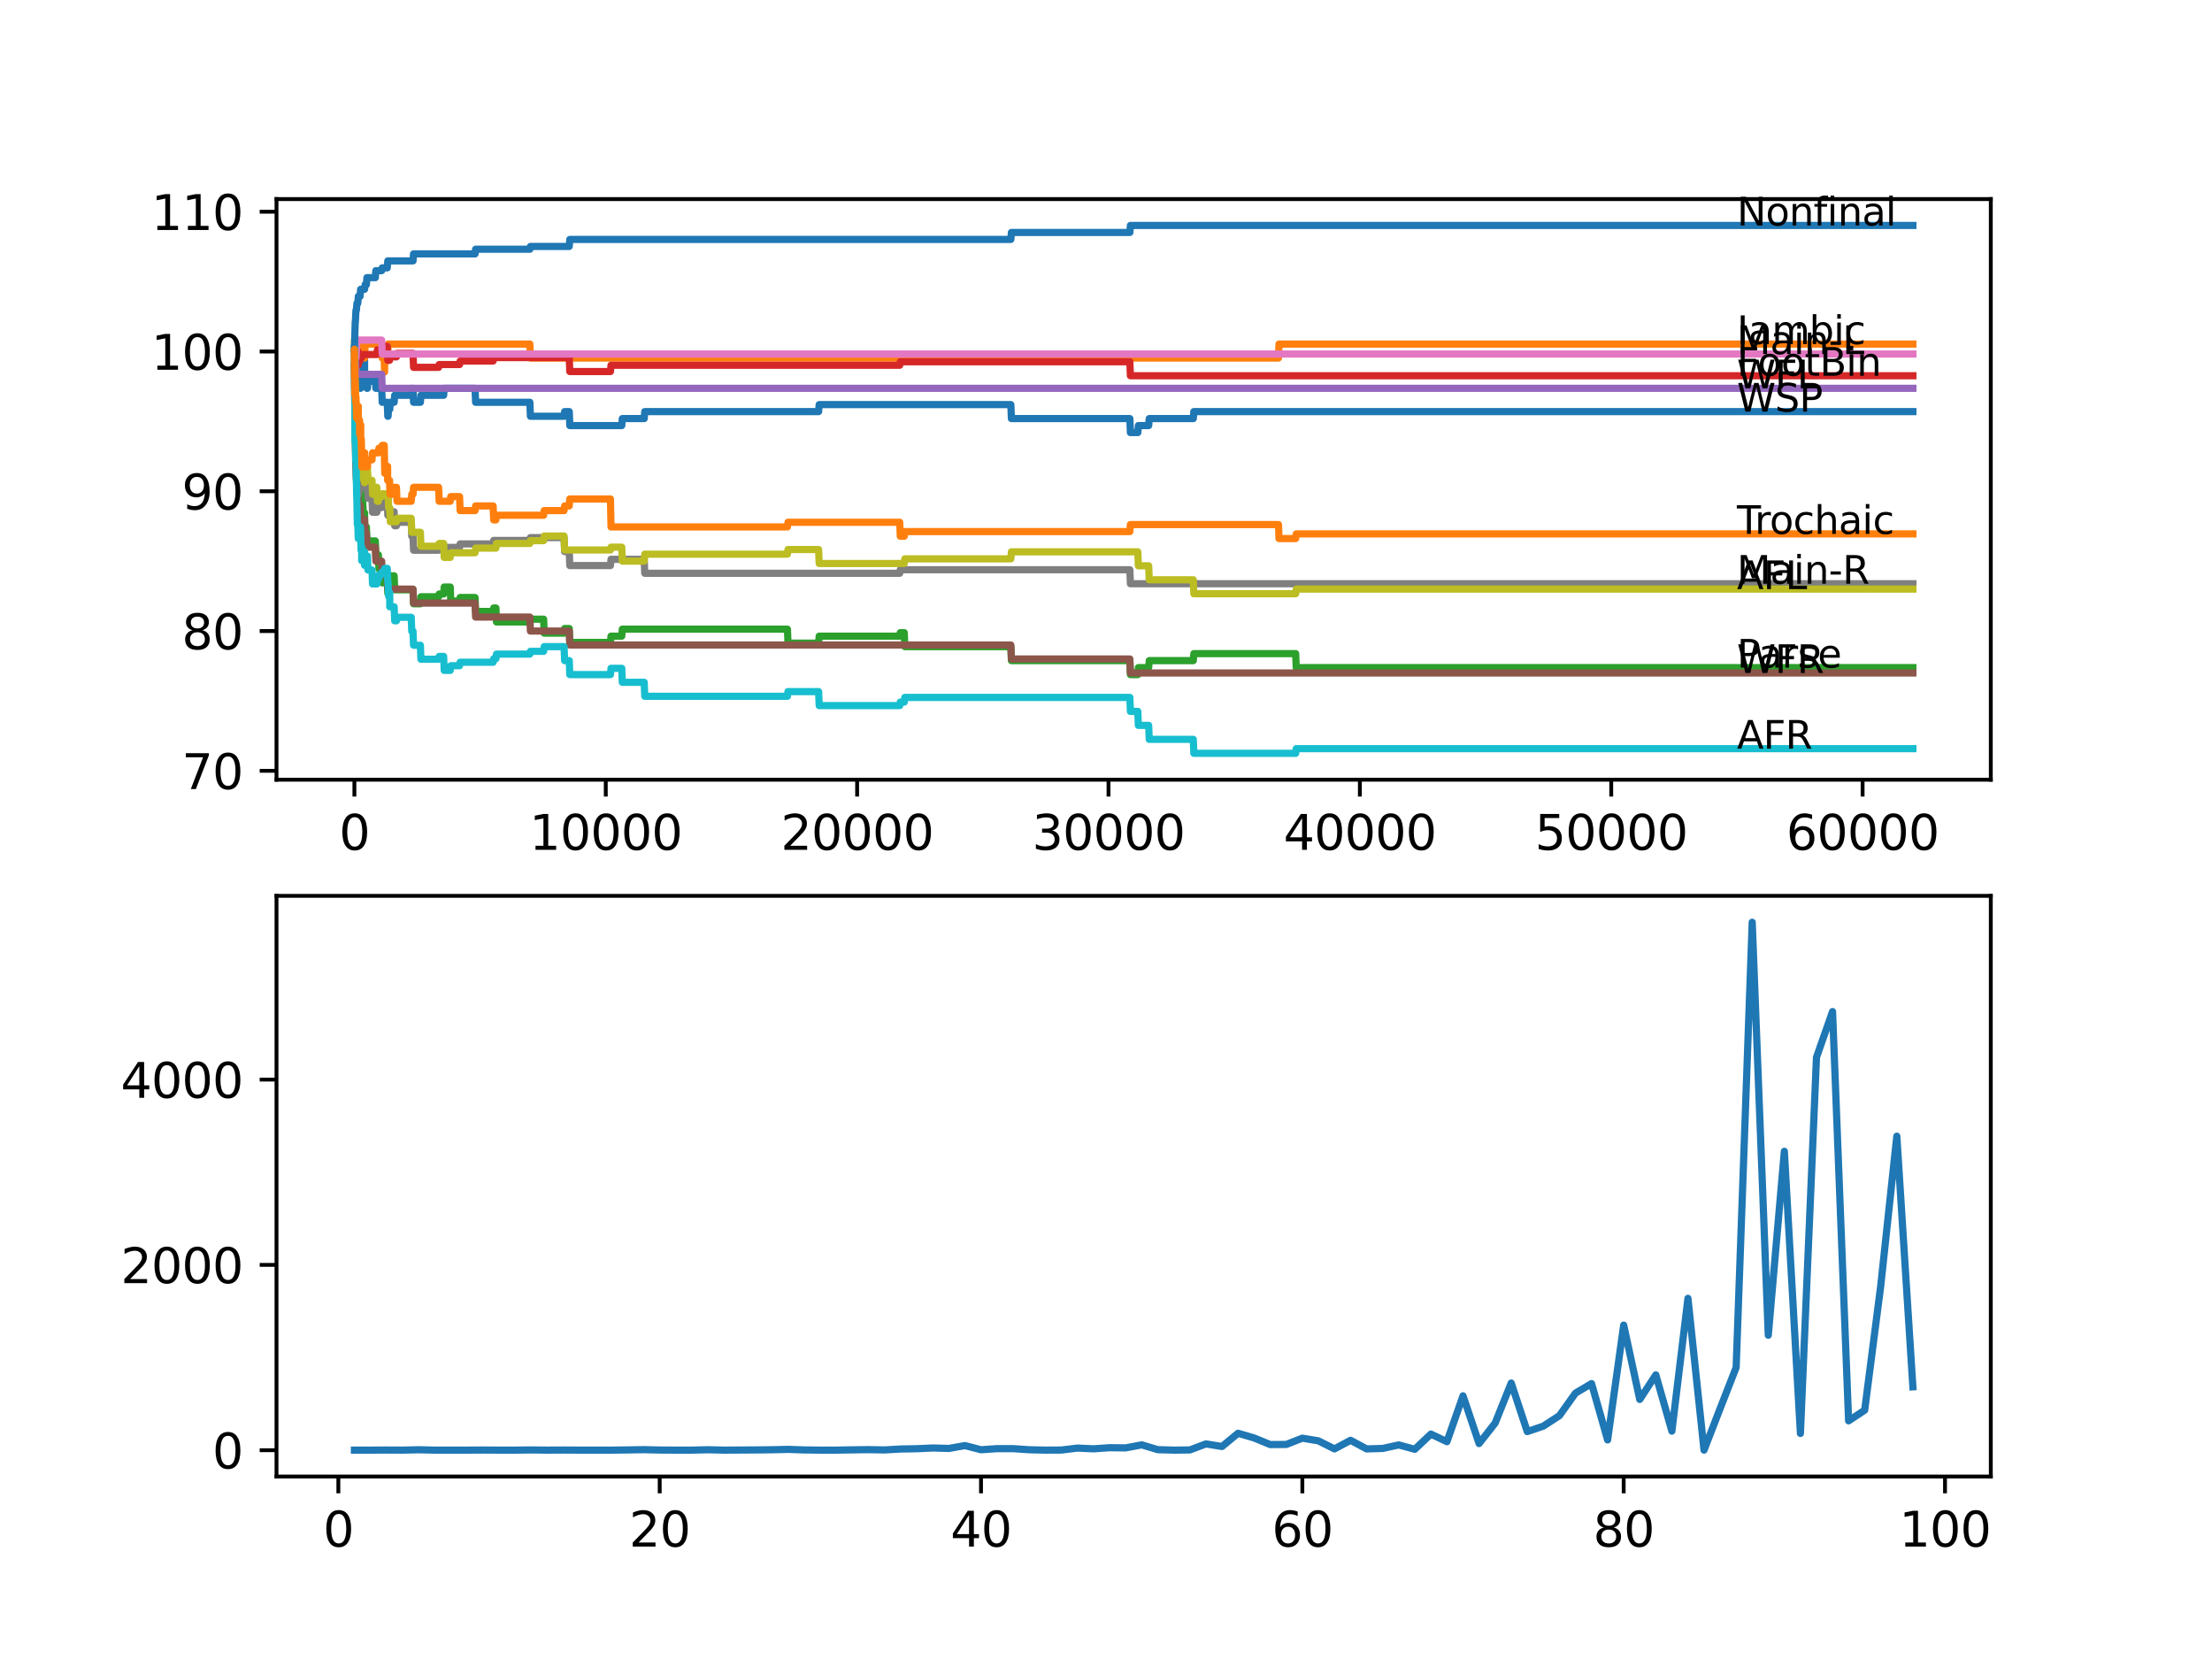 <?xml version="1.0" encoding="utf-8" standalone="no"?>
<!DOCTYPE svg PUBLIC "-//W3C//DTD SVG 1.1//EN"
  "http://www.w3.org/Graphics/SVG/1.1/DTD/svg11.dtd">
<svg xmlns:xlink="http://www.w3.org/1999/xlink" width="460.8pt" height="345.6pt" viewBox="0 0 460.8 345.6" xmlns="http://www.w3.org/2000/svg" version="1.1">
 <defs>
  <style type="text/css">*{stroke-linejoin: round; stroke-linecap: butt}</style>
 </defs>
 <g id="figure_1">
  <g id="patch_1">
   <path d="M 0 345.6 
L 460.8 345.6 
L 460.8 0 
L 0 0 
z
" style="fill: #ffffff"/>
  </g>
  <g id="axes_1">
   <g id="patch_2">
    <path d="M 57.6 162.432 
L 414.72 162.432 
L 414.72 41.472 
L 57.6 41.472 
z
" style="fill: #ffffff"/>
   </g>
   <g id="matplotlib.axis_1">
    <g id="xtick_1">
     <g id="line2d_1">
      <defs>
       <path id="ma33c5d6383" d="M 0 0 
L 0 3.5 
" style="stroke: #000000; stroke-width: 0.8"/>
      </defs>
      <g>
       <use xlink:href="#ma33c5d6383" x="73.827" y="162.432" style="stroke: #000000; stroke-width: 0.8"/>
      </g>
     </g>
     <g id="text_1">
      <!-- 0 -->
      <g transform="translate(70.646 177.03)scale(0.1 -0.1)">
       <defs>
        <path id="DejaVuSans-30" d="M 2034 4250 
Q 1547 4250 1301 3770 
Q 1056 3291 1056 2328 
Q 1056 1369 1301 889 
Q 1547 409 2034 409 
Q 2525 409 2770 889 
Q 3016 1369 3016 2328 
Q 3016 3291 2770 3770 
Q 2525 4250 2034 4250 
z
M 2034 4750 
Q 2819 4750 3233 4129 
Q 3647 3509 3647 2328 
Q 3647 1150 3233 529 
Q 2819 -91 2034 -91 
Q 1250 -91 836 529 
Q 422 1150 422 2328 
Q 422 3509 836 4129 
Q 1250 4750 2034 4750 
z
" transform="scale(0.016)"/>
       </defs>
       <use xlink:href="#DejaVuSans-30"/>
      </g>
     </g>
    </g>
    <g id="xtick_2">
     <g id="line2d_2">
      <g>
       <use xlink:href="#ma33c5d6383" x="126.192" y="162.432" style="stroke: #000000; stroke-width: 0.8"/>
      </g>
     </g>
     <g id="text_2">
      <!-- 10000 -->
      <g transform="translate(110.286 177.03)scale(0.1 -0.1)">
       <defs>
        <path id="DejaVuSans-31" d="M 794 531 
L 1825 531 
L 1825 4091 
L 703 3866 
L 703 4441 
L 1819 4666 
L 2450 4666 
L 2450 531 
L 3481 531 
L 3481 0 
L 794 0 
L 794 531 
z
" transform="scale(0.016)"/>
       </defs>
       <use xlink:href="#DejaVuSans-31"/>
       <use xlink:href="#DejaVuSans-30" x="63.623"/>
       <use xlink:href="#DejaVuSans-30" x="127.246"/>
       <use xlink:href="#DejaVuSans-30" x="190.869"/>
       <use xlink:href="#DejaVuSans-30" x="254.492"/>
      </g>
     </g>
    </g>
    <g id="xtick_3">
     <g id="line2d_3">
      <g>
       <use xlink:href="#ma33c5d6383" x="178.556" y="162.432" style="stroke: #000000; stroke-width: 0.8"/>
      </g>
     </g>
     <g id="text_3">
      <!-- 20000 -->
      <g transform="translate(162.65 177.03)scale(0.1 -0.1)">
       <defs>
        <path id="DejaVuSans-32" d="M 1228 531 
L 3431 531 
L 3431 0 
L 469 0 
L 469 531 
Q 828 903 1448 1529 
Q 2069 2156 2228 2338 
Q 2531 2678 2651 2914 
Q 2772 3150 2772 3378 
Q 2772 3750 2511 3984 
Q 2250 4219 1831 4219 
Q 1534 4219 1204 4116 
Q 875 4013 500 3803 
L 500 4441 
Q 881 4594 1212 4672 
Q 1544 4750 1819 4750 
Q 2544 4750 2975 4387 
Q 3406 4025 3406 3419 
Q 3406 3131 3298 2873 
Q 3191 2616 2906 2266 
Q 2828 2175 2409 1742 
Q 1991 1309 1228 531 
z
" transform="scale(0.016)"/>
       </defs>
       <use xlink:href="#DejaVuSans-32"/>
       <use xlink:href="#DejaVuSans-30" x="63.623"/>
       <use xlink:href="#DejaVuSans-30" x="127.246"/>
       <use xlink:href="#DejaVuSans-30" x="190.869"/>
       <use xlink:href="#DejaVuSans-30" x="254.492"/>
      </g>
     </g>
    </g>
    <g id="xtick_4">
     <g id="line2d_4">
      <g>
       <use xlink:href="#ma33c5d6383" x="230.921" y="162.432" style="stroke: #000000; stroke-width: 0.8"/>
      </g>
     </g>
     <g id="text_4">
      <!-- 30000 -->
      <g transform="translate(215.015 177.03)scale(0.1 -0.1)">
       <defs>
        <path id="DejaVuSans-33" d="M 2597 2516 
Q 3050 2419 3304 2112 
Q 3559 1806 3559 1356 
Q 3559 666 3084 287 
Q 2609 -91 1734 -91 
Q 1441 -91 1130 -33 
Q 819 25 488 141 
L 488 750 
Q 750 597 1062 519 
Q 1375 441 1716 441 
Q 2309 441 2620 675 
Q 2931 909 2931 1356 
Q 2931 1769 2642 2001 
Q 2353 2234 1838 2234 
L 1294 2234 
L 1294 2753 
L 1863 2753 
Q 2328 2753 2575 2939 
Q 2822 3125 2822 3475 
Q 2822 3834 2567 4026 
Q 2313 4219 1838 4219 
Q 1578 4219 1281 4162 
Q 984 4106 628 3988 
L 628 4550 
Q 988 4650 1302 4700 
Q 1616 4750 1894 4750 
Q 2613 4750 3031 4423 
Q 3450 4097 3450 3541 
Q 3450 3153 3228 2886 
Q 3006 2619 2597 2516 
z
" transform="scale(0.016)"/>
       </defs>
       <use xlink:href="#DejaVuSans-33"/>
       <use xlink:href="#DejaVuSans-30" x="63.623"/>
       <use xlink:href="#DejaVuSans-30" x="127.246"/>
       <use xlink:href="#DejaVuSans-30" x="190.869"/>
       <use xlink:href="#DejaVuSans-30" x="254.492"/>
      </g>
     </g>
    </g>
    <g id="xtick_5">
     <g id="line2d_5">
      <g>
       <use xlink:href="#ma33c5d6383" x="283.285" y="162.432" style="stroke: #000000; stroke-width: 0.8"/>
      </g>
     </g>
     <g id="text_5">
      <!-- 40000 -->
      <g transform="translate(267.379 177.03)scale(0.1 -0.1)">
       <defs>
        <path id="DejaVuSans-34" d="M 2419 4116 
L 825 1625 
L 2419 1625 
L 2419 4116 
z
M 2253 4666 
L 3047 4666 
L 3047 1625 
L 3713 1625 
L 3713 1100 
L 3047 1100 
L 3047 0 
L 2419 0 
L 2419 1100 
L 313 1100 
L 313 1709 
L 2253 4666 
z
" transform="scale(0.016)"/>
       </defs>
       <use xlink:href="#DejaVuSans-34"/>
       <use xlink:href="#DejaVuSans-30" x="63.623"/>
       <use xlink:href="#DejaVuSans-30" x="127.246"/>
       <use xlink:href="#DejaVuSans-30" x="190.869"/>
       <use xlink:href="#DejaVuSans-30" x="254.492"/>
      </g>
     </g>
    </g>
    <g id="xtick_6">
     <g id="line2d_6">
      <g>
       <use xlink:href="#ma33c5d6383" x="335.65" y="162.432" style="stroke: #000000; stroke-width: 0.8"/>
      </g>
     </g>
     <g id="text_6">
      <!-- 50000 -->
      <g transform="translate(319.744 177.03)scale(0.1 -0.1)">
       <defs>
        <path id="DejaVuSans-35" d="M 691 4666 
L 3169 4666 
L 3169 4134 
L 1269 4134 
L 1269 2991 
Q 1406 3038 1543 3061 
Q 1681 3084 1819 3084 
Q 2600 3084 3056 2656 
Q 3513 2228 3513 1497 
Q 3513 744 3044 326 
Q 2575 -91 1722 -91 
Q 1428 -91 1123 -41 
Q 819 9 494 109 
L 494 744 
Q 775 591 1075 516 
Q 1375 441 1709 441 
Q 2250 441 2565 725 
Q 2881 1009 2881 1497 
Q 2881 1984 2565 2268 
Q 2250 2553 1709 2553 
Q 1456 2553 1204 2497 
Q 953 2441 691 2322 
L 691 4666 
z
" transform="scale(0.016)"/>
       </defs>
       <use xlink:href="#DejaVuSans-35"/>
       <use xlink:href="#DejaVuSans-30" x="63.623"/>
       <use xlink:href="#DejaVuSans-30" x="127.246"/>
       <use xlink:href="#DejaVuSans-30" x="190.869"/>
       <use xlink:href="#DejaVuSans-30" x="254.492"/>
      </g>
     </g>
    </g>
    <g id="xtick_7">
     <g id="line2d_7">
      <g>
       <use xlink:href="#ma33c5d6383" x="388.014" y="162.432" style="stroke: #000000; stroke-width: 0.8"/>
      </g>
     </g>
     <g id="text_7">
      <!-- 60000 -->
      <g transform="translate(372.108 177.03)scale(0.1 -0.1)">
       <defs>
        <path id="DejaVuSans-36" d="M 2113 2584 
Q 1688 2584 1439 2293 
Q 1191 2003 1191 1497 
Q 1191 994 1439 701 
Q 1688 409 2113 409 
Q 2538 409 2786 701 
Q 3034 994 3034 1497 
Q 3034 2003 2786 2293 
Q 2538 2584 2113 2584 
z
M 3366 4563 
L 3366 3988 
Q 3128 4100 2886 4159 
Q 2644 4219 2406 4219 
Q 1781 4219 1451 3797 
Q 1122 3375 1075 2522 
Q 1259 2794 1537 2939 
Q 1816 3084 2150 3084 
Q 2853 3084 3261 2657 
Q 3669 2231 3669 1497 
Q 3669 778 3244 343 
Q 2819 -91 2113 -91 
Q 1303 -91 875 529 
Q 447 1150 447 2328 
Q 447 3434 972 4092 
Q 1497 4750 2381 4750 
Q 2619 4750 2861 4703 
Q 3103 4656 3366 4563 
z
" transform="scale(0.016)"/>
       </defs>
       <use xlink:href="#DejaVuSans-36"/>
       <use xlink:href="#DejaVuSans-30" x="63.623"/>
       <use xlink:href="#DejaVuSans-30" x="127.246"/>
       <use xlink:href="#DejaVuSans-30" x="190.869"/>
       <use xlink:href="#DejaVuSans-30" x="254.492"/>
      </g>
     </g>
    </g>
   </g>
   <g id="matplotlib.axis_2">
    <g id="ytick_1">
     <g id="line2d_8">
      <defs>
       <path id="ma5188efe6f" d="M 0 0 
L -3.5 0 
" style="stroke: #000000; stroke-width: 0.8"/>
      </defs>
      <g>
       <use xlink:href="#ma5188efe6f" x="57.6" y="160.573" style="stroke: #000000; stroke-width: 0.8"/>
      </g>
     </g>
     <g id="text_8">
      <!-- 70 -->
      <g transform="translate(37.875 164.373)scale(0.1 -0.1)">
       <defs>
        <path id="DejaVuSans-37" d="M 525 4666 
L 3525 4666 
L 3525 4397 
L 1831 0 
L 1172 0 
L 2766 4134 
L 525 4134 
L 525 4666 
z
" transform="scale(0.016)"/>
       </defs>
       <use xlink:href="#DejaVuSans-37"/>
       <use xlink:href="#DejaVuSans-30" x="63.623"/>
      </g>
     </g>
    </g>
    <g id="ytick_2">
     <g id="line2d_9">
      <g>
       <use xlink:href="#ma5188efe6f" x="57.6" y="131.457" style="stroke: #000000; stroke-width: 0.8"/>
      </g>
     </g>
     <g id="text_9">
      <!-- 80 -->
      <g transform="translate(37.875 135.256)scale(0.1 -0.1)">
       <defs>
        <path id="DejaVuSans-38" d="M 2034 2216 
Q 1584 2216 1326 1975 
Q 1069 1734 1069 1313 
Q 1069 891 1326 650 
Q 1584 409 2034 409 
Q 2484 409 2743 651 
Q 3003 894 3003 1313 
Q 3003 1734 2745 1975 
Q 2488 2216 2034 2216 
z
M 1403 2484 
Q 997 2584 770 2862 
Q 544 3141 544 3541 
Q 544 4100 942 4425 
Q 1341 4750 2034 4750 
Q 2731 4750 3128 4425 
Q 3525 4100 3525 3541 
Q 3525 3141 3298 2862 
Q 3072 2584 2669 2484 
Q 3125 2378 3379 2068 
Q 3634 1759 3634 1313 
Q 3634 634 3220 271 
Q 2806 -91 2034 -91 
Q 1263 -91 848 271 
Q 434 634 434 1313 
Q 434 1759 690 2068 
Q 947 2378 1403 2484 
z
M 1172 3481 
Q 1172 3119 1398 2916 
Q 1625 2713 2034 2713 
Q 2441 2713 2670 2916 
Q 2900 3119 2900 3481 
Q 2900 3844 2670 4047 
Q 2441 4250 2034 4250 
Q 1625 4250 1398 4047 
Q 1172 3844 1172 3481 
z
" transform="scale(0.016)"/>
       </defs>
       <use xlink:href="#DejaVuSans-38"/>
       <use xlink:href="#DejaVuSans-30" x="63.623"/>
      </g>
     </g>
    </g>
    <g id="ytick_3">
     <g id="line2d_10">
      <g>
       <use xlink:href="#ma5188efe6f" x="57.6" y="102.34" style="stroke: #000000; stroke-width: 0.8"/>
      </g>
     </g>
     <g id="text_10">
      <!-- 90 -->
      <g transform="translate(37.875 106.139)scale(0.1 -0.1)">
       <defs>
        <path id="DejaVuSans-39" d="M 703 97 
L 703 672 
Q 941 559 1184 500 
Q 1428 441 1663 441 
Q 2288 441 2617 861 
Q 2947 1281 2994 2138 
Q 2813 1869 2534 1725 
Q 2256 1581 1919 1581 
Q 1219 1581 811 2004 
Q 403 2428 403 3163 
Q 403 3881 828 4315 
Q 1253 4750 1959 4750 
Q 2769 4750 3195 4129 
Q 3622 3509 3622 2328 
Q 3622 1225 3098 567 
Q 2575 -91 1691 -91 
Q 1453 -91 1209 -44 
Q 966 3 703 97 
z
M 1959 2075 
Q 2384 2075 2632 2365 
Q 2881 2656 2881 3163 
Q 2881 3666 2632 3958 
Q 2384 4250 1959 4250 
Q 1534 4250 1286 3958 
Q 1038 3666 1038 3163 
Q 1038 2656 1286 2365 
Q 1534 2075 1959 2075 
z
" transform="scale(0.016)"/>
       </defs>
       <use xlink:href="#DejaVuSans-39"/>
       <use xlink:href="#DejaVuSans-30" x="63.623"/>
      </g>
     </g>
    </g>
    <g id="ytick_4">
     <g id="line2d_11">
      <g>
       <use xlink:href="#ma5188efe6f" x="57.6" y="73.224" style="stroke: #000000; stroke-width: 0.8"/>
      </g>
     </g>
     <g id="text_11">
      <!-- 100 -->
      <g transform="translate(31.512 77.023)scale(0.1 -0.1)">
       <use xlink:href="#DejaVuSans-31"/>
       <use xlink:href="#DejaVuSans-30" x="63.623"/>
       <use xlink:href="#DejaVuSans-30" x="127.246"/>
      </g>
     </g>
    </g>
    <g id="ytick_5">
     <g id="line2d_12">
      <g>
       <use xlink:href="#ma5188efe6f" x="57.6" y="44.107" style="stroke: #000000; stroke-width: 0.8"/>
      </g>
     </g>
     <g id="text_12">
      <!-- 110 -->
      <g transform="translate(31.512 47.906)scale(0.1 -0.1)">
       <use xlink:href="#DejaVuSans-31"/>
       <use xlink:href="#DejaVuSans-31" x="63.623"/>
       <use xlink:href="#DejaVuSans-30" x="127.246"/>
      </g>
     </g>
    </g>
   </g>
   <g id="line2d_13">
    <path d="M 73.833 73.224 
L 73.848 72.738 
L 73.89 77.591 
L 73.911 74.097 
L 73.932 77.009 
L 73.958 73.127 
L 74.021 74.582 
L 74.032 71.671 
L 74.063 77.494 
L 74.115 76.038 
L 74.178 78.95 
L 74.225 76.038 
L 74.241 76.038 
L 74.257 78.95 
L 74.351 76.038 
L 74.409 76.038 
L 74.524 75.068 
L 74.534 75.068 
L 74.65 77.979 
L 75.011 77.979 
L 75.1 80.891 
L 75.121 79.435 
L 75.131 79.435 
L 75.247 77.979 
L 75.341 77.979 
L 75.456 76.524 
L 75.917 76.524 
L 75.948 75.068 
L 75.953 77.979 
L 76.022 77.979 
L 76.325 77.979 
L 76.44 80.891 
L 76.535 80.891 
L 76.65 79.435 
L 77.493 79.435 
L 77.608 77.979 
L 78.184 77.979 
L 78.299 80.891 
L 79.509 80.891 
L 79.624 83.803 
L 80.672 83.803 
L 80.787 86.714 
L 80.844 86.714 
L 80.96 85.258 
L 81.195 85.258 
L 81.31 83.803 
L 82.106 83.803 
L 82.222 82.347 
L 85.662 82.347 
L 85.777 80.891 
L 86.039 80.891 
L 86.154 83.803 
L 87.573 83.803 
L 87.688 82.347 
L 92.422 82.347 
L 92.537 80.891 
L 98.962 80.891 
L 99.078 83.803 
L 110.378 83.803 
L 110.493 86.714 
L 117.505 86.714 
L 117.62 85.744 
L 118.583 85.744 
L 118.699 88.655 
L 129.522 88.655 
L 129.638 87.2 
L 134.199 87.2 
L 134.314 85.744 
L 170.534 85.744 
L 170.649 84.288 
L 210.577 84.288 
L 210.693 87.2 
L 235.367 87.2 
L 235.482 90.111 
L 237.027 90.111 
L 237.142 88.655 
L 239.289 88.655 
L 239.404 87.2 
L 248.583 87.2 
L 248.699 85.744 
L 398.487 85.744 
L 398.487 85.744 
" clip-path="url(#p6a5ce293e7)" style="fill: none; stroke: #1f77b4; stroke-width: 1.5; stroke-linecap: square"/>
   </g>
   <g id="line2d_14">
    <path d="M 73.833 73.224 
L 73.932 77.494 
L 73.948 76.038 
L 74.011 76.038 
L 74.037 77.494 
L 74.115 74.582 
L 74.163 77.494 
L 74.225 74.582 
L 75.142 74.582 
L 75.257 71.671 
L 75.948 71.671 
L 75.969 74.582 
L 76.058 71.671 
L 79.509 71.671 
L 79.624 74.582 
L 80.038 74.582 
L 80.111 77.494 
L 80.148 74.582 
L 80.745 74.582 
L 80.86 71.671 
L 110.378 71.671 
L 110.493 74.582 
L 266.33 74.582 
L 266.445 71.671 
L 398.487 71.671 
L 398.487 71.671 
" clip-path="url(#p6a5ce293e7)" style="fill: none; stroke: #ff7f0e; stroke-width: 1.5; stroke-linecap: square"/>
   </g>
   <g id="line2d_15">
    <path d="M 73.833 76.135 
L 73.854 76.135 
L 73.88 75.165 
L 73.89 80.988 
L 73.948 78.95 
L 74.084 93.993 
L 74.089 93.993 
L 74.178 92.538 
L 74.184 95.449 
L 74.257 99.817 
L 74.299 98.361 
L 74.325 98.361 
L 74.44 95.935 
L 74.534 95.935 
L 74.65 98.846 
L 74.922 98.846 
L 75.042 104.67 
L 75.1 104.67 
L 75.126 103.214 
L 75.131 106.125 
L 75.21 104.67 
L 75.262 104.67 
L 75.388 102.486 
L 75.482 102.486 
L 75.597 105.397 
L 75.613 105.397 
L 75.728 108.309 
L 75.917 108.309 
L 75.953 106.853 
L 75.959 109.765 
L 76.022 109.765 
L 76.325 109.765 
L 76.44 112.677 
L 78.184 112.677 
L 78.299 115.588 
L 78.828 115.588 
L 78.944 118.5 
L 79.509 118.5 
L 79.624 121.412 
L 80.038 121.412 
L 80.153 120.684 
L 80.672 120.684 
L 80.787 123.595 
L 80.844 123.595 
L 80.96 122.139 
L 81.143 122.139 
L 81.268 119.956 
L 82.106 119.956 
L 82.222 122.867 
L 86.039 122.867 
L 86.154 125.779 
L 87.573 125.779 
L 87.688 124.323 
L 91.37 124.323 
L 91.485 123.741 
L 92.422 123.741 
L 92.537 122.285 
L 93.784 122.285 
L 93.899 125.197 
L 95.737 125.197 
L 95.852 124.469 
L 98.962 124.469 
L 99.078 127.38 
L 102.727 127.38 
L 102.843 126.653 
L 103.309 126.653 
L 103.424 129.564 
L 110.378 129.564 
L 110.493 128.982 
L 113.247 128.982 
L 113.363 131.894 
L 117.505 131.894 
L 117.62 130.923 
L 118.583 130.923 
L 118.699 133.835 
L 127.166 133.835 
L 127.286 132.524 
L 129.522 132.524 
L 129.638 131.069 
L 164.036 131.069 
L 164.151 133.98 
L 170.534 133.98 
L 170.649 132.524 
L 187.427 132.524 
L 187.542 131.797 
L 188.375 131.797 
L 188.49 134.708 
L 210.577 134.708 
L 210.693 137.62 
L 235.367 137.62 
L 235.482 140.531 
L 237.027 140.531 
L 237.142 139.076 
L 239.289 139.076 
L 239.404 137.62 
L 248.583 137.62 
L 248.699 136.164 
L 269.912 136.164 
L 270.027 139.076 
L 398.487 139.076 
L 398.487 139.076 
" clip-path="url(#p6a5ce293e7)" style="fill: none; stroke: #2ca02c; stroke-width: 1.5; stroke-linecap: square"/>
   </g>
   <g id="line2d_16">
    <path d="M 73.833 72.641 
L 73.88 72.641 
L 73.917 75.553 
L 73.99 73.854 
L 74.184 73.854 
L 74.299 73.127 
L 74.534 73.127 
L 74.634 76.038 
L 74.644 75.31 
L 74.896 75.31 
L 75.011 74.582 
L 75.262 74.582 
L 75.377 73.854 
L 78.504 73.854 
L 78.619 72.884 
L 80.038 72.884 
L 80.153 72.156 
L 80.672 72.156 
L 80.787 75.068 
L 81.143 75.068 
L 81.258 74.34 
L 82.588 74.34 
L 82.703 73.612 
L 86.039 73.612 
L 86.154 76.524 
L 91.37 76.524 
L 91.485 75.941 
L 95.737 75.941 
L 95.852 75.213 
L 102.727 75.213 
L 102.843 74.485 
L 118.583 74.485 
L 118.699 77.397 
L 127.166 77.397 
L 127.286 76.087 
L 187.427 76.087 
L 187.542 75.359 
L 235.367 75.359 
L 235.482 78.271 
L 398.487 78.271 
L 398.487 78.271 
" clip-path="url(#p6a5ce293e7)" style="fill: none; stroke: #d62728; stroke-width: 1.5; stroke-linecap: square"/>
   </g>
   <g id="line2d_17">
    <path d="M 73.833 76.135 
L 73.953 75.068 
L 74.058 75.068 
L 74.173 77.979 
L 79.509 77.979 
L 79.624 80.891 
L 398.487 80.891 
L 398.487 80.891 
" clip-path="url(#p6a5ce293e7)" style="fill: none; stroke: #9467bd; stroke-width: 1.5; stroke-linecap: square"/>
   </g>
   <g id="line2d_18">
    <path d="M 73.833 76.135 
L 73.964 87.782 
L 73.979 87.782 
L 74.105 96.517 
L 74.115 96.517 
L 74.231 99.429 
L 74.241 99.429 
L 74.356 102.34 
L 74.534 102.34 
L 74.65 105.252 
L 75.011 105.252 
L 75.126 108.164 
L 75.948 108.164 
L 76.063 111.075 
L 76.325 111.075 
L 76.44 113.987 
L 78.184 113.987 
L 78.299 116.899 
L 79.509 116.899 
L 79.624 119.81 
L 80.672 119.81 
L 80.787 122.722 
L 86.039 122.722 
L 86.154 125.633 
L 98.962 125.633 
L 99.078 128.545 
L 110.378 128.545 
L 110.493 131.457 
L 118.583 131.457 
L 118.699 134.368 
L 210.577 134.368 
L 210.693 137.28 
L 235.367 137.28 
L 235.482 140.192 
L 398.487 140.192 
L 398.487 140.192 
" clip-path="url(#p6a5ce293e7)" style="fill: none; stroke: #8c564b; stroke-width: 1.5; stroke-linecap: square"/>
   </g>
   <g id="line2d_19">
    <path d="M 73.833 72.641 
L 73.953 71.574 
L 74.058 71.574 
L 74.173 74.485 
L 74.184 74.485 
L 74.32 70.846 
L 79.509 70.846 
L 79.624 73.757 
L 398.487 73.757 
L 398.487 73.757 
" clip-path="url(#p6a5ce293e7)" style="fill: none; stroke: #e377c2; stroke-width: 1.5; stroke-linecap: square"/>
   </g>
   <g id="line2d_20">
    <path d="M 73.833 76.135 
L 73.958 87.054 
L 74.021 87.054 
L 74.058 89.966 
L 74.131 88.51 
L 74.178 88.51 
L 74.304 97.245 
L 74.409 97.245 
L 74.524 100.156 
L 74.534 100.156 
L 74.634 103.068 
L 74.644 102.34 
L 74.896 102.34 
L 75.011 101.612 
L 75.262 101.612 
L 75.377 100.884 
L 76.535 100.884 
L 76.65 103.796 
L 77.493 103.796 
L 77.608 106.708 
L 78.504 106.708 
L 78.619 105.737 
L 79.509 105.737 
L 79.624 105.155 
L 80.038 105.155 
L 80.153 104.427 
L 80.672 104.427 
L 80.787 107.339 
L 81.143 107.339 
L 81.258 106.611 
L 82.106 106.611 
L 82.222 109.522 
L 82.588 109.522 
L 82.703 108.794 
L 85.662 108.794 
L 85.777 111.706 
L 86.039 111.706 
L 86.154 114.618 
L 91.37 114.618 
L 91.485 114.035 
L 95.737 114.035 
L 95.852 113.307 
L 102.727 113.307 
L 102.843 112.58 
L 110.378 112.58 
L 110.493 111.997 
L 117.505 111.997 
L 117.62 114.909 
L 118.583 114.909 
L 118.699 117.821 
L 127.166 117.821 
L 127.286 116.51 
L 134.199 116.51 
L 134.314 119.422 
L 187.427 119.422 
L 187.542 118.694 
L 235.367 118.694 
L 235.482 121.606 
L 398.487 121.606 
L 398.487 121.606 
" clip-path="url(#p6a5ce293e7)" style="fill: none; stroke: #7f7f7f; stroke-width: 1.5; stroke-linecap: square"/>
   </g>
   <g id="line2d_21">
    <path d="M 73.833 72.641 
L 73.854 70.7 
L 73.896 75.068 
L 73.958 84.288 
L 74.016 80.891 
L 74.021 80.891 
L 74.115 86.957 
L 74.142 86.229 
L 74.184 86.229 
L 74.21 85.501 
L 74.262 89.869 
L 74.267 89.869 
L 74.325 89.869 
L 74.445 95.692 
L 74.634 95.692 
L 74.749 94.964 
L 74.896 94.964 
L 75.027 91.81 
L 75.1 91.81 
L 75.215 96.662 
L 75.341 96.662 
L 75.456 99.574 
L 75.482 99.574 
L 75.597 98.604 
L 75.613 98.604 
L 75.728 97.633 
L 75.917 97.633 
L 75.948 100.545 
L 76.027 98.604 
L 76.325 98.604 
L 76.44 97.148 
L 76.535 97.148 
L 76.65 100.059 
L 77.493 100.059 
L 77.608 102.971 
L 78.184 102.971 
L 78.299 101.515 
L 78.504 101.515 
L 78.619 104.427 
L 78.828 104.427 
L 78.944 103.456 
L 79.509 103.456 
L 79.624 102.874 
L 80.844 102.874 
L 80.96 105.786 
L 81.195 105.786 
L 81.31 108.697 
L 82.588 108.697 
L 82.703 107.969 
L 85.662 107.969 
L 85.777 110.881 
L 87.573 110.881 
L 87.688 113.793 
L 91.37 113.793 
L 91.485 113.21 
L 92.422 113.21 
L 92.537 116.122 
L 93.784 116.122 
L 93.899 115.152 
L 98.962 115.152 
L 99.078 114.181 
L 103.309 114.181 
L 103.424 113.21 
L 110.378 113.21 
L 110.493 112.628 
L 113.247 112.628 
L 113.363 111.658 
L 117.505 111.658 
L 117.62 114.569 
L 127.166 114.569 
L 127.281 113.987 
L 129.522 113.987 
L 129.638 116.899 
L 134.199 116.899 
L 134.314 115.443 
L 164.036 115.443 
L 164.151 114.472 
L 170.534 114.472 
L 170.649 117.384 
L 188.375 117.384 
L 188.49 116.413 
L 210.577 116.413 
L 210.693 114.957 
L 237.027 114.957 
L 237.142 117.869 
L 239.289 117.869 
L 239.404 120.781 
L 248.583 120.781 
L 248.699 123.692 
L 269.912 123.692 
L 270.027 122.722 
L 398.487 122.722 
L 398.487 122.722 
" clip-path="url(#p6a5ce293e7)" style="fill: none; stroke: #bcbd22; stroke-width: 1.5; stroke-linecap: square"/>
   </g>
   <g id="line2d_22">
    <path d="M 73.833 72.641 
L 73.958 92.052 
L 73.974 90.111 
L 74.021 90.111 
L 74.115 96.177 
L 74.142 95.449 
L 74.178 95.449 
L 74.299 103.456 
L 74.325 103.456 
L 74.445 109.28 
L 74.534 109.28 
L 74.634 112.191 
L 74.644 111.463 
L 74.896 111.463 
L 75.016 109.765 
L 75.1 109.765 
L 75.215 114.618 
L 75.262 114.618 
L 75.341 113.89 
L 75.346 116.801 
L 75.357 116.801 
L 75.482 116.801 
L 75.597 115.831 
L 75.613 115.831 
L 75.728 114.86 
L 75.917 114.86 
L 75.948 117.772 
L 76.027 115.831 
L 76.535 115.831 
L 76.65 118.743 
L 77.493 118.743 
L 77.608 121.654 
L 78.504 121.654 
L 78.619 120.684 
L 78.828 120.684 
L 78.944 119.713 
L 79.509 119.713 
L 79.624 119.131 
L 80.038 119.131 
L 80.153 118.403 
L 80.672 118.403 
L 80.787 121.315 
L 80.844 121.315 
L 80.96 124.226 
L 81.143 124.226 
L 81.195 123.498 
L 81.2 126.41 
L 81.237 126.41 
L 82.106 126.41 
L 82.222 129.322 
L 82.588 129.322 
L 82.703 128.594 
L 85.662 128.594 
L 85.777 131.505 
L 86.039 131.505 
L 86.154 134.417 
L 87.573 134.417 
L 87.688 137.329 
L 91.37 137.329 
L 91.485 136.746 
L 92.422 136.746 
L 92.537 139.658 
L 93.784 139.658 
L 93.899 138.687 
L 95.737 138.687 
L 95.852 137.96 
L 102.727 137.96 
L 102.843 137.232 
L 103.309 137.232 
L 103.424 136.261 
L 110.378 136.261 
L 110.493 135.679 
L 113.247 135.679 
L 113.363 134.708 
L 117.505 134.708 
L 117.62 137.62 
L 118.583 137.62 
L 118.699 140.531 
L 127.166 140.531 
L 127.286 139.221 
L 129.522 139.221 
L 129.638 142.133 
L 134.199 142.133 
L 134.314 145.045 
L 164.036 145.045 
L 164.151 144.074 
L 170.534 144.074 
L 170.649 146.986 
L 187.427 146.986 
L 187.542 146.258 
L 188.375 146.258 
L 188.49 145.287 
L 235.367 145.287 
L 235.482 148.199 
L 237.027 148.199 
L 237.142 151.111 
L 239.289 151.111 
L 239.404 154.022 
L 248.583 154.022 
L 248.699 156.934 
L 269.912 156.934 
L 270.027 155.963 
L 398.487 155.963 
L 398.487 155.963 
" clip-path="url(#p6a5ce293e7)" style="fill: none; stroke: #17becf; stroke-width: 1.5; stroke-linecap: square"/>
   </g>
   <g id="line2d_23">
    <path d="M 73.833 72.641 
L 74 67.061 
L 74.032 67.061 
L 74.152 64.634 
L 74.241 64.634 
L 74.356 63.178 
L 74.534 63.178 
L 74.65 61.723 
L 75.011 61.723 
L 75.126 60.267 
L 75.948 60.267 
L 76.063 59.296 
L 76.325 59.296 
L 76.44 57.84 
L 78.184 57.84 
L 78.299 56.385 
L 79.509 56.385 
L 79.624 55.802 
L 80.672 55.802 
L 80.787 54.346 
L 86.039 54.346 
L 86.154 52.891 
L 98.962 52.891 
L 99.078 51.92 
L 110.378 51.92 
L 110.493 51.338 
L 118.583 51.338 
L 118.699 49.882 
L 210.577 49.882 
L 210.693 48.426 
L 235.367 48.426 
L 235.482 46.97 
L 398.487 46.97 
L 398.487 46.97 
" clip-path="url(#p6a5ce293e7)" style="fill: none; stroke: #1f77b4; stroke-width: 1.5; stroke-linecap: square"/>
   </g>
   <g id="line2d_24">
    <path d="M 73.833 73.224 
L 73.838 72.738 
L 73.859 78.562 
L 73.901 77.106 
L 73.911 77.106 
L 73.917 76.378 
L 73.937 82.201 
L 74.006 79.29 
L 74.011 79.29 
L 74.074 83.657 
L 74.126 82.687 
L 74.163 82.687 
L 74.278 87.054 
L 74.409 87.054 
L 74.524 86.083 
L 74.534 86.083 
L 74.634 84.628 
L 74.639 87.539 
L 74.896 87.539 
L 74.922 90.451 
L 75.006 89.48 
L 75.126 89.48 
L 75.142 88.51 
L 75.147 91.422 
L 75.226 91.422 
L 75.262 91.422 
L 75.383 97.245 
L 75.482 97.245 
L 75.597 96.274 
L 75.613 96.274 
L 75.728 95.304 
L 75.953 95.304 
L 75.969 94.333 
L 75.974 97.245 
L 76.053 97.245 
L 76.535 97.245 
L 76.65 95.789 
L 77.493 95.789 
L 77.608 94.333 
L 78.828 94.333 
L 78.944 93.363 
L 79.509 93.363 
L 79.624 92.78 
L 80.038 92.78 
L 80.158 98.604 
L 80.672 98.604 
L 80.745 97.148 
L 80.75 100.059 
L 80.776 100.059 
L 81.143 100.059 
L 81.258 102.971 
L 82.106 102.971 
L 82.222 101.515 
L 82.588 101.515 
L 82.703 104.427 
L 85.662 104.427 
L 85.777 102.971 
L 86.039 102.971 
L 86.154 101.515 
L 91.37 101.515 
L 91.485 104.427 
L 93.784 104.427 
L 93.899 103.456 
L 95.737 103.456 
L 95.852 106.368 
L 98.962 106.368 
L 99.078 105.397 
L 102.727 105.397 
L 102.843 108.309 
L 103.309 108.309 
L 103.424 107.339 
L 113.247 107.339 
L 113.363 106.368 
L 117.505 106.368 
L 117.62 105.397 
L 118.583 105.397 
L 118.699 103.942 
L 127.166 103.942 
L 127.286 109.765 
L 164.036 109.765 
L 164.151 108.794 
L 187.427 108.794 
L 187.542 111.706 
L 188.375 111.706 
L 188.49 110.736 
L 235.367 110.736 
L 235.482 109.28 
L 266.33 109.28 
L 266.445 112.191 
L 269.912 112.191 
L 270.027 111.221 
L 398.487 111.221 
L 398.487 111.221 
" clip-path="url(#p6a5ce293e7)" style="fill: none; stroke: #ff7f0e; stroke-width: 1.5; stroke-linecap: square"/>
   </g>
   <g id="patch_3">
    <path d="M 57.6 162.432 
L 57.6 41.472 
" style="fill: none; stroke: #000000; stroke-width: 0.8; stroke-linejoin: miter; stroke-linecap: square"/>
   </g>
   <g id="patch_4">
    <path d="M 414.72 162.432 
L 414.72 41.472 
" style="fill: none; stroke: #000000; stroke-width: 0.8; stroke-linejoin: miter; stroke-linecap: square"/>
   </g>
   <g id="patch_5">
    <path d="M 57.6 162.432 
L 414.72 162.432 
" style="fill: none; stroke: #000000; stroke-width: 0.8; stroke-linejoin: miter; stroke-linecap: square"/>
   </g>
   <g id="patch_6">
    <path d="M 57.6 41.472 
L 414.72 41.472 
" style="fill: none; stroke: #000000; stroke-width: 0.8; stroke-linejoin: miter; stroke-linecap: square"/>
   </g>
   <g id="text_13">
    <!-- WSP -->
    <g transform="translate(361.832 85.744)scale(0.08 -0.08)">
     <defs>
      <path id="DejaVuSans-57" d="M 213 4666 
L 850 4666 
L 1831 722 
L 2809 4666 
L 3519 4666 
L 4500 722 
L 5478 4666 
L 6119 4666 
L 4947 0 
L 4153 0 
L 3169 4050 
L 2175 0 
L 1381 0 
L 213 4666 
z
" transform="scale(0.016)"/>
      <path id="DejaVuSans-53" d="M 3425 4513 
L 3425 3897 
Q 3066 4069 2747 4153 
Q 2428 4238 2131 4238 
Q 1616 4238 1336 4038 
Q 1056 3838 1056 3469 
Q 1056 3159 1242 3001 
Q 1428 2844 1947 2747 
L 2328 2669 
Q 3034 2534 3370 2195 
Q 3706 1856 3706 1288 
Q 3706 609 3251 259 
Q 2797 -91 1919 -91 
Q 1588 -91 1214 -16 
Q 841 59 441 206 
L 441 856 
Q 825 641 1194 531 
Q 1563 422 1919 422 
Q 2459 422 2753 634 
Q 3047 847 3047 1241 
Q 3047 1584 2836 1778 
Q 2625 1972 2144 2069 
L 1759 2144 
Q 1053 2284 737 2584 
Q 422 2884 422 3419 
Q 422 4038 858 4394 
Q 1294 4750 2059 4750 
Q 2388 4750 2728 4690 
Q 3069 4631 3425 4513 
z
" transform="scale(0.016)"/>
      <path id="DejaVuSans-50" d="M 1259 4147 
L 1259 2394 
L 2053 2394 
Q 2494 2394 2734 2622 
Q 2975 2850 2975 3272 
Q 2975 3691 2734 3919 
Q 2494 4147 2053 4147 
L 1259 4147 
z
M 628 4666 
L 2053 4666 
Q 2838 4666 3239 4311 
Q 3641 3956 3641 3272 
Q 3641 2581 3239 2228 
Q 2838 1875 2053 1875 
L 1259 1875 
L 1259 0 
L 628 0 
L 628 4666 
z
" transform="scale(0.016)"/>
     </defs>
     <use xlink:href="#DejaVuSans-57"/>
     <use xlink:href="#DejaVuSans-53" x="98.877"/>
     <use xlink:href="#DejaVuSans-50" x="162.354"/>
    </g>
   </g>
   <g id="text_14">
    <!-- Iambic -->
    <g transform="translate(361.832 71.671)scale(0.08 -0.08)">
     <defs>
      <path id="DejaVuSans-49" d="M 628 4666 
L 1259 4666 
L 1259 0 
L 628 0 
L 628 4666 
z
" transform="scale(0.016)"/>
      <path id="DejaVuSans-61" d="M 2194 1759 
Q 1497 1759 1228 1600 
Q 959 1441 959 1056 
Q 959 750 1161 570 
Q 1363 391 1709 391 
Q 2188 391 2477 730 
Q 2766 1069 2766 1631 
L 2766 1759 
L 2194 1759 
z
M 3341 1997 
L 3341 0 
L 2766 0 
L 2766 531 
Q 2569 213 2275 61 
Q 1981 -91 1556 -91 
Q 1019 -91 701 211 
Q 384 513 384 1019 
Q 384 1609 779 1909 
Q 1175 2209 1959 2209 
L 2766 2209 
L 2766 2266 
Q 2766 2663 2505 2880 
Q 2244 3097 1772 3097 
Q 1472 3097 1187 3025 
Q 903 2953 641 2809 
L 641 3341 
Q 956 3463 1253 3523 
Q 1550 3584 1831 3584 
Q 2591 3584 2966 3190 
Q 3341 2797 3341 1997 
z
" transform="scale(0.016)"/>
      <path id="DejaVuSans-6d" d="M 3328 2828 
Q 3544 3216 3844 3400 
Q 4144 3584 4550 3584 
Q 5097 3584 5394 3201 
Q 5691 2819 5691 2113 
L 5691 0 
L 5113 0 
L 5113 2094 
Q 5113 2597 4934 2840 
Q 4756 3084 4391 3084 
Q 3944 3084 3684 2787 
Q 3425 2491 3425 1978 
L 3425 0 
L 2847 0 
L 2847 2094 
Q 2847 2600 2669 2842 
Q 2491 3084 2119 3084 
Q 1678 3084 1418 2786 
Q 1159 2488 1159 1978 
L 1159 0 
L 581 0 
L 581 3500 
L 1159 3500 
L 1159 2956 
Q 1356 3278 1631 3431 
Q 1906 3584 2284 3584 
Q 2666 3584 2933 3390 
Q 3200 3197 3328 2828 
z
" transform="scale(0.016)"/>
      <path id="DejaVuSans-62" d="M 3116 1747 
Q 3116 2381 2855 2742 
Q 2594 3103 2138 3103 
Q 1681 3103 1420 2742 
Q 1159 2381 1159 1747 
Q 1159 1113 1420 752 
Q 1681 391 2138 391 
Q 2594 391 2855 752 
Q 3116 1113 3116 1747 
z
M 1159 2969 
Q 1341 3281 1617 3432 
Q 1894 3584 2278 3584 
Q 2916 3584 3314 3078 
Q 3713 2572 3713 1747 
Q 3713 922 3314 415 
Q 2916 -91 2278 -91 
Q 1894 -91 1617 61 
Q 1341 213 1159 525 
L 1159 0 
L 581 0 
L 581 4863 
L 1159 4863 
L 1159 2969 
z
" transform="scale(0.016)"/>
      <path id="DejaVuSans-69" d="M 603 3500 
L 1178 3500 
L 1178 0 
L 603 0 
L 603 3500 
z
M 603 4863 
L 1178 4863 
L 1178 4134 
L 603 4134 
L 603 4863 
z
" transform="scale(0.016)"/>
      <path id="DejaVuSans-63" d="M 3122 3366 
L 3122 2828 
Q 2878 2963 2633 3030 
Q 2388 3097 2138 3097 
Q 1578 3097 1268 2742 
Q 959 2388 959 1747 
Q 959 1106 1268 751 
Q 1578 397 2138 397 
Q 2388 397 2633 464 
Q 2878 531 3122 666 
L 3122 134 
Q 2881 22 2623 -34 
Q 2366 -91 2075 -91 
Q 1284 -91 818 406 
Q 353 903 353 1747 
Q 353 2603 823 3093 
Q 1294 3584 2113 3584 
Q 2378 3584 2631 3529 
Q 2884 3475 3122 3366 
z
" transform="scale(0.016)"/>
     </defs>
     <use xlink:href="#DejaVuSans-49"/>
     <use xlink:href="#DejaVuSans-61" x="29.492"/>
     <use xlink:href="#DejaVuSans-6d" x="90.771"/>
     <use xlink:href="#DejaVuSans-62" x="188.184"/>
     <use xlink:href="#DejaVuSans-69" x="251.66"/>
     <use xlink:href="#DejaVuSans-63" x="279.443"/>
    </g>
   </g>
   <g id="text_15">
    <!-- Parse -->
    <g transform="translate(361.832 139.076)scale(0.08 -0.08)">
     <defs>
      <path id="DejaVuSans-72" d="M 2631 2963 
Q 2534 3019 2420 3045 
Q 2306 3072 2169 3072 
Q 1681 3072 1420 2755 
Q 1159 2438 1159 1844 
L 1159 0 
L 581 0 
L 581 3500 
L 1159 3500 
L 1159 2956 
Q 1341 3275 1631 3429 
Q 1922 3584 2338 3584 
Q 2397 3584 2469 3576 
Q 2541 3569 2628 3553 
L 2631 2963 
z
" transform="scale(0.016)"/>
      <path id="DejaVuSans-73" d="M 2834 3397 
L 2834 2853 
Q 2591 2978 2328 3040 
Q 2066 3103 1784 3103 
Q 1356 3103 1142 2972 
Q 928 2841 928 2578 
Q 928 2378 1081 2264 
Q 1234 2150 1697 2047 
L 1894 2003 
Q 2506 1872 2764 1633 
Q 3022 1394 3022 966 
Q 3022 478 2636 193 
Q 2250 -91 1575 -91 
Q 1294 -91 989 -36 
Q 684 19 347 128 
L 347 722 
Q 666 556 975 473 
Q 1284 391 1588 391 
Q 1994 391 2212 530 
Q 2431 669 2431 922 
Q 2431 1156 2273 1281 
Q 2116 1406 1581 1522 
L 1381 1569 
Q 847 1681 609 1914 
Q 372 2147 372 2553 
Q 372 3047 722 3315 
Q 1072 3584 1716 3584 
Q 2034 3584 2315 3537 
Q 2597 3491 2834 3397 
z
" transform="scale(0.016)"/>
      <path id="DejaVuSans-65" d="M 3597 1894 
L 3597 1613 
L 953 1613 
Q 991 1019 1311 708 
Q 1631 397 2203 397 
Q 2534 397 2845 478 
Q 3156 559 3463 722 
L 3463 178 
Q 3153 47 2828 -22 
Q 2503 -91 2169 -91 
Q 1331 -91 842 396 
Q 353 884 353 1716 
Q 353 2575 817 3079 
Q 1281 3584 2069 3584 
Q 2775 3584 3186 3129 
Q 3597 2675 3597 1894 
z
M 3022 2063 
Q 3016 2534 2758 2815 
Q 2500 3097 2075 3097 
Q 1594 3097 1305 2825 
Q 1016 2553 972 2059 
L 3022 2063 
z
" transform="scale(0.016)"/>
     </defs>
     <use xlink:href="#DejaVuSans-50"/>
     <use xlink:href="#DejaVuSans-61" x="55.803"/>
     <use xlink:href="#DejaVuSans-72" x="117.082"/>
     <use xlink:href="#DejaVuSans-73" x="158.195"/>
     <use xlink:href="#DejaVuSans-65" x="210.295"/>
    </g>
   </g>
   <g id="text_16">
    <!-- FootBin -->
    <g transform="translate(361.832 78.271)scale(0.08 -0.08)">
     <defs>
      <path id="DejaVuSans-46" d="M 628 4666 
L 3309 4666 
L 3309 4134 
L 1259 4134 
L 1259 2759 
L 3109 2759 
L 3109 2228 
L 1259 2228 
L 1259 0 
L 628 0 
L 628 4666 
z
" transform="scale(0.016)"/>
      <path id="DejaVuSans-6f" d="M 1959 3097 
Q 1497 3097 1228 2736 
Q 959 2375 959 1747 
Q 959 1119 1226 758 
Q 1494 397 1959 397 
Q 2419 397 2687 759 
Q 2956 1122 2956 1747 
Q 2956 2369 2687 2733 
Q 2419 3097 1959 3097 
z
M 1959 3584 
Q 2709 3584 3137 3096 
Q 3566 2609 3566 1747 
Q 3566 888 3137 398 
Q 2709 -91 1959 -91 
Q 1206 -91 779 398 
Q 353 888 353 1747 
Q 353 2609 779 3096 
Q 1206 3584 1959 3584 
z
" transform="scale(0.016)"/>
      <path id="DejaVuSans-74" d="M 1172 4494 
L 1172 3500 
L 2356 3500 
L 2356 3053 
L 1172 3053 
L 1172 1153 
Q 1172 725 1289 603 
Q 1406 481 1766 481 
L 2356 481 
L 2356 0 
L 1766 0 
Q 1100 0 847 248 
Q 594 497 594 1153 
L 594 3053 
L 172 3053 
L 172 3500 
L 594 3500 
L 594 4494 
L 1172 4494 
z
" transform="scale(0.016)"/>
      <path id="DejaVuSans-42" d="M 1259 2228 
L 1259 519 
L 2272 519 
Q 2781 519 3026 730 
Q 3272 941 3272 1375 
Q 3272 1813 3026 2020 
Q 2781 2228 2272 2228 
L 1259 2228 
z
M 1259 4147 
L 1259 2741 
L 2194 2741 
Q 2656 2741 2882 2914 
Q 3109 3088 3109 3444 
Q 3109 3797 2882 3972 
Q 2656 4147 2194 4147 
L 1259 4147 
z
M 628 4666 
L 2241 4666 
Q 2963 4666 3353 4366 
Q 3744 4066 3744 3513 
Q 3744 3084 3544 2831 
Q 3344 2578 2956 2516 
Q 3422 2416 3680 2098 
Q 3938 1781 3938 1306 
Q 3938 681 3513 340 
Q 3088 0 2303 0 
L 628 0 
L 628 4666 
z
" transform="scale(0.016)"/>
      <path id="DejaVuSans-6e" d="M 3513 2113 
L 3513 0 
L 2938 0 
L 2938 2094 
Q 2938 2591 2744 2837 
Q 2550 3084 2163 3084 
Q 1697 3084 1428 2787 
Q 1159 2491 1159 1978 
L 1159 0 
L 581 0 
L 581 3500 
L 1159 3500 
L 1159 2956 
Q 1366 3272 1645 3428 
Q 1925 3584 2291 3584 
Q 2894 3584 3203 3211 
Q 3513 2838 3513 2113 
z
" transform="scale(0.016)"/>
     </defs>
     <use xlink:href="#DejaVuSans-46"/>
     <use xlink:href="#DejaVuSans-6f" x="53.895"/>
     <use xlink:href="#DejaVuSans-6f" x="115.076"/>
     <use xlink:href="#DejaVuSans-74" x="176.258"/>
     <use xlink:href="#DejaVuSans-42" x="215.467"/>
     <use xlink:href="#DejaVuSans-69" x="284.07"/>
     <use xlink:href="#DejaVuSans-6e" x="311.854"/>
    </g>
   </g>
   <g id="text_17">
    <!-- WFL -->
    <g transform="translate(361.832 80.891)scale(0.08 -0.08)">
     <defs>
      <path id="DejaVuSans-4c" d="M 628 4666 
L 1259 4666 
L 1259 531 
L 3531 531 
L 3531 0 
L 628 0 
L 628 4666 
z
" transform="scale(0.016)"/>
     </defs>
     <use xlink:href="#DejaVuSans-57"/>
     <use xlink:href="#DejaVuSans-46" x="98.877"/>
     <use xlink:href="#DejaVuSans-4c" x="156.396"/>
    </g>
   </g>
   <g id="text_18">
    <!-- WFR -->
    <g transform="translate(361.832 140.192)scale(0.08 -0.08)">
     <defs>
      <path id="DejaVuSans-52" d="M 2841 2188 
Q 3044 2119 3236 1894 
Q 3428 1669 3622 1275 
L 4263 0 
L 3584 0 
L 2988 1197 
Q 2756 1666 2539 1819 
Q 2322 1972 1947 1972 
L 1259 1972 
L 1259 0 
L 628 0 
L 628 4666 
L 2053 4666 
Q 2853 4666 3247 4331 
Q 3641 3997 3641 3322 
Q 3641 2881 3436 2590 
Q 3231 2300 2841 2188 
z
M 1259 4147 
L 1259 2491 
L 2053 2491 
Q 2509 2491 2742 2702 
Q 2975 2913 2975 3322 
Q 2975 3731 2742 3939 
Q 2509 4147 2053 4147 
L 1259 4147 
z
" transform="scale(0.016)"/>
     </defs>
     <use xlink:href="#DejaVuSans-57"/>
     <use xlink:href="#DejaVuSans-46" x="98.877"/>
     <use xlink:href="#DejaVuSans-52" x="156.396"/>
    </g>
   </g>
   <g id="text_19">
    <!-- Main-L -->
    <g transform="translate(361.832 73.757)scale(0.08 -0.08)">
     <defs>
      <path id="DejaVuSans-4d" d="M 628 4666 
L 1569 4666 
L 2759 1491 
L 3956 4666 
L 4897 4666 
L 4897 0 
L 4281 0 
L 4281 4097 
L 3078 897 
L 2444 897 
L 1241 4097 
L 1241 0 
L 628 0 
L 628 4666 
z
" transform="scale(0.016)"/>
      <path id="DejaVuSans-2d" d="M 313 2009 
L 1997 2009 
L 1997 1497 
L 313 1497 
L 313 2009 
z
" transform="scale(0.016)"/>
     </defs>
     <use xlink:href="#DejaVuSans-4d"/>
     <use xlink:href="#DejaVuSans-61" x="86.279"/>
     <use xlink:href="#DejaVuSans-69" x="147.559"/>
     <use xlink:href="#DejaVuSans-6e" x="175.342"/>
     <use xlink:href="#DejaVuSans-2d" x="238.721"/>
     <use xlink:href="#DejaVuSans-4c" x="274.805"/>
    </g>
   </g>
   <g id="text_20">
    <!-- Main-R -->
    <g transform="translate(361.832 121.606)scale(0.08 -0.08)">
     <use xlink:href="#DejaVuSans-4d"/>
     <use xlink:href="#DejaVuSans-61" x="86.279"/>
     <use xlink:href="#DejaVuSans-69" x="147.559"/>
     <use xlink:href="#DejaVuSans-6e" x="175.342"/>
     <use xlink:href="#DejaVuSans-2d" x="238.721"/>
     <use xlink:href="#DejaVuSans-52" x="274.805"/>
    </g>
   </g>
   <g id="text_21">
    <!-- AFL -->
    <g transform="translate(361.832 122.722)scale(0.08 -0.08)">
     <defs>
      <path id="DejaVuSans-41" d="M 2188 4044 
L 1331 1722 
L 3047 1722 
L 2188 4044 
z
M 1831 4666 
L 2547 4666 
L 4325 0 
L 3669 0 
L 3244 1197 
L 1141 1197 
L 716 0 
L 50 0 
L 1831 4666 
z
" transform="scale(0.016)"/>
     </defs>
     <use xlink:href="#DejaVuSans-41"/>
     <use xlink:href="#DejaVuSans-46" x="68.408"/>
     <use xlink:href="#DejaVuSans-4c" x="125.928"/>
    </g>
   </g>
   <g id="text_22">
    <!-- AFR -->
    <g transform="translate(361.832 155.963)scale(0.08 -0.08)">
     <use xlink:href="#DejaVuSans-41"/>
     <use xlink:href="#DejaVuSans-46" x="68.408"/>
     <use xlink:href="#DejaVuSans-52" x="125.928"/>
    </g>
   </g>
   <g id="text_23">
    <!-- Nonfinal -->
    <g transform="translate(361.832 46.97)scale(0.08 -0.08)">
     <defs>
      <path id="DejaVuSans-4e" d="M 628 4666 
L 1478 4666 
L 3547 763 
L 3547 4666 
L 4159 4666 
L 4159 0 
L 3309 0 
L 1241 3903 
L 1241 0 
L 628 0 
L 628 4666 
z
" transform="scale(0.016)"/>
      <path id="DejaVuSans-66" d="M 2375 4863 
L 2375 4384 
L 1825 4384 
Q 1516 4384 1395 4259 
Q 1275 4134 1275 3809 
L 1275 3500 
L 2222 3500 
L 2222 3053 
L 1275 3053 
L 1275 0 
L 697 0 
L 697 3053 
L 147 3053 
L 147 3500 
L 697 3500 
L 697 3744 
Q 697 4328 969 4595 
Q 1241 4863 1831 4863 
L 2375 4863 
z
" transform="scale(0.016)"/>
      <path id="DejaVuSans-6c" d="M 603 4863 
L 1178 4863 
L 1178 0 
L 603 0 
L 603 4863 
z
" transform="scale(0.016)"/>
     </defs>
     <use xlink:href="#DejaVuSans-4e"/>
     <use xlink:href="#DejaVuSans-6f" x="74.805"/>
     <use xlink:href="#DejaVuSans-6e" x="135.986"/>
     <use xlink:href="#DejaVuSans-66" x="199.365"/>
     <use xlink:href="#DejaVuSans-69" x="234.57"/>
     <use xlink:href="#DejaVuSans-6e" x="262.354"/>
     <use xlink:href="#DejaVuSans-61" x="325.732"/>
     <use xlink:href="#DejaVuSans-6c" x="387.012"/>
    </g>
   </g>
   <g id="text_24">
    <!-- Trochaic -->
    <g transform="translate(361.832 111.221)scale(0.08 -0.08)">
     <defs>
      <path id="DejaVuSans-54" d="M -19 4666 
L 3928 4666 
L 3928 4134 
L 2272 4134 
L 2272 0 
L 1638 0 
L 1638 4134 
L -19 4134 
L -19 4666 
z
" transform="scale(0.016)"/>
      <path id="DejaVuSans-68" d="M 3513 2113 
L 3513 0 
L 2938 0 
L 2938 2094 
Q 2938 2591 2744 2837 
Q 2550 3084 2163 3084 
Q 1697 3084 1428 2787 
Q 1159 2491 1159 1978 
L 1159 0 
L 581 0 
L 581 4863 
L 1159 4863 
L 1159 2956 
Q 1366 3272 1645 3428 
Q 1925 3584 2291 3584 
Q 2894 3584 3203 3211 
Q 3513 2838 3513 2113 
z
" transform="scale(0.016)"/>
     </defs>
     <use xlink:href="#DejaVuSans-54"/>
     <use xlink:href="#DejaVuSans-72" x="46.334"/>
     <use xlink:href="#DejaVuSans-6f" x="85.197"/>
     <use xlink:href="#DejaVuSans-63" x="146.379"/>
     <use xlink:href="#DejaVuSans-68" x="201.359"/>
     <use xlink:href="#DejaVuSans-61" x="264.738"/>
     <use xlink:href="#DejaVuSans-69" x="326.018"/>
     <use xlink:href="#DejaVuSans-63" x="353.801"/>
    </g>
   </g>
  </g>
  <g id="axes_2">
   <g id="patch_7">
    <path d="M 57.6 307.584 
L 414.72 307.584 
L 414.72 186.624 
L 57.6 186.624 
z
" style="fill: #ffffff"/>
   </g>
   <g id="matplotlib.axis_3">
    <g id="xtick_8">
     <g id="line2d_25">
      <g>
       <use xlink:href="#ma33c5d6383" x="70.486" y="307.584" style="stroke: #000000; stroke-width: 0.8"/>
      </g>
     </g>
     <g id="text_25">
      <!-- 0 -->
      <g transform="translate(67.305 322.182)scale(0.1 -0.1)">
       <use xlink:href="#DejaVuSans-30"/>
      </g>
     </g>
    </g>
    <g id="xtick_9">
     <g id="line2d_26">
      <g>
       <use xlink:href="#ma33c5d6383" x="137.425" y="307.584" style="stroke: #000000; stroke-width: 0.8"/>
      </g>
     </g>
     <g id="text_26">
      <!-- 20 -->
      <g transform="translate(131.062 322.182)scale(0.1 -0.1)">
       <use xlink:href="#DejaVuSans-32"/>
       <use xlink:href="#DejaVuSans-30" x="63.623"/>
      </g>
     </g>
    </g>
    <g id="xtick_10">
     <g id="line2d_27">
      <g>
       <use xlink:href="#ma33c5d6383" x="204.364" y="307.584" style="stroke: #000000; stroke-width: 0.8"/>
      </g>
     </g>
     <g id="text_27">
      <!-- 40 -->
      <g transform="translate(198.001 322.182)scale(0.1 -0.1)">
       <use xlink:href="#DejaVuSans-34"/>
       <use xlink:href="#DejaVuSans-30" x="63.623"/>
      </g>
     </g>
    </g>
    <g id="xtick_11">
     <g id="line2d_28">
      <g>
       <use xlink:href="#ma33c5d6383" x="271.303" y="307.584" style="stroke: #000000; stroke-width: 0.8"/>
      </g>
     </g>
     <g id="text_28">
      <!-- 60 -->
      <g transform="translate(264.941 322.182)scale(0.1 -0.1)">
       <use xlink:href="#DejaVuSans-36"/>
       <use xlink:href="#DejaVuSans-30" x="63.623"/>
      </g>
     </g>
    </g>
    <g id="xtick_12">
     <g id="line2d_29">
      <g>
       <use xlink:href="#ma33c5d6383" x="338.242" y="307.584" style="stroke: #000000; stroke-width: 0.8"/>
      </g>
     </g>
     <g id="text_29">
      <!-- 80 -->
      <g transform="translate(331.88 322.182)scale(0.1 -0.1)">
       <use xlink:href="#DejaVuSans-38"/>
       <use xlink:href="#DejaVuSans-30" x="63.623"/>
      </g>
     </g>
    </g>
    <g id="xtick_13">
     <g id="line2d_30">
      <g>
       <use xlink:href="#ma33c5d6383" x="405.181" y="307.584" style="stroke: #000000; stroke-width: 0.8"/>
      </g>
     </g>
     <g id="text_30">
      <!-- 100 -->
      <g transform="translate(395.637 322.182)scale(0.1 -0.1)">
       <use xlink:href="#DejaVuSans-31"/>
       <use xlink:href="#DejaVuSans-30" x="63.623"/>
       <use xlink:href="#DejaVuSans-30" x="127.246"/>
      </g>
     </g>
    </g>
   </g>
   <g id="matplotlib.axis_4">
    <g id="ytick_6">
     <g id="line2d_31">
      <g>
       <use xlink:href="#ma5188efe6f" x="57.6" y="302.105" style="stroke: #000000; stroke-width: 0.8"/>
      </g>
     </g>
     <g id="text_31">
      <!-- 0 -->
      <g transform="translate(44.237 305.904)scale(0.1 -0.1)">
       <use xlink:href="#DejaVuSans-30"/>
      </g>
     </g>
    </g>
    <g id="ytick_7">
     <g id="line2d_32">
      <g>
       <use xlink:href="#ma5188efe6f" x="57.6" y="263.501" style="stroke: #000000; stroke-width: 0.8"/>
      </g>
     </g>
     <g id="text_32">
      <!-- 2000 -->
      <g transform="translate(25.15 267.3)scale(0.1 -0.1)">
       <use xlink:href="#DejaVuSans-32"/>
       <use xlink:href="#DejaVuSans-30" x="63.623"/>
       <use xlink:href="#DejaVuSans-30" x="127.246"/>
       <use xlink:href="#DejaVuSans-30" x="190.869"/>
      </g>
     </g>
    </g>
    <g id="ytick_8">
     <g id="line2d_33">
      <g>
       <use xlink:href="#ma5188efe6f" x="57.6" y="224.897" style="stroke: #000000; stroke-width: 0.8"/>
      </g>
     </g>
     <g id="text_33">
      <!-- 4000 -->
      <g transform="translate(25.15 228.696)scale(0.1 -0.1)">
       <use xlink:href="#DejaVuSans-34"/>
       <use xlink:href="#DejaVuSans-30" x="63.623"/>
       <use xlink:href="#DejaVuSans-30" x="127.246"/>
       <use xlink:href="#DejaVuSans-30" x="190.869"/>
      </g>
     </g>
    </g>
   </g>
   <g id="line2d_34">
    <path d="M 73.833 302.086 
L 77.18 302.086 
L 80.527 302.067 
L 83.874 302.086 
L 87.221 302.009 
L 90.567 302.086 
L 93.914 302.086 
L 97.261 302.086 
L 100.608 302.067 
L 103.955 302.086 
L 107.302 302.086 
L 110.649 302.047 
L 113.996 302.086 
L 117.343 302.067 
L 120.69 302.086 
L 124.037 302.086 
L 127.384 302.086 
L 130.731 302.047 
L 134.078 301.989 
L 137.425 302.067 
L 140.772 302.086 
L 144.119 302.086 
L 147.466 302.009 
L 150.813 302.086 
L 154.16 302.067 
L 157.507 302.047 
L 160.854 302.009 
L 164.2 301.931 
L 167.547 302.047 
L 170.894 302.086 
L 174.241 302.086 
L 177.588 302.028 
L 180.935 301.989 
L 184.282 302.047 
L 187.629 301.854 
L 190.976 301.796 
L 194.323 301.642 
L 197.67 301.738 
L 201.017 301.14 
L 204.364 302.009 
L 207.711 301.777 
L 211.058 301.777 
L 214.405 302.009 
L 217.752 302.086 
L 221.099 302.067 
L 224.446 301.661 
L 227.793 301.816 
L 231.14 301.584 
L 234.487 301.623 
L 237.833 300.986 
L 241.18 301.989 
L 244.527 302.086 
L 247.874 302.047 
L 251.221 300.793 
L 254.568 301.333 
L 257.915 298.573 
L 261.262 299.557 
L 264.609 300.928 
L 267.956 300.908 
L 271.303 299.596 
L 274.65 300.156 
L 277.997 301.835 
L 281.344 300.04 
L 284.691 301.835 
L 288.038 301.738 
L 291.385 301.005 
L 294.732 301.912 
L 298.079 298.747 
L 301.426 300.329 
L 304.773 290.775 
L 308.12 300.715 
L 311.466 296.45 
L 314.813 288.111 
L 318.16 298.225 
L 321.507 297.087 
L 324.854 294.905 
L 328.201 290.215 
L 331.548 288.227 
L 334.895 299.963 
L 338.242 276.047 
L 341.589 291.528 
L 344.936 286.413 
L 348.283 298.129 
L 351.63 270.469 
L 354.977 302.086 
L 358.324 293.439 
L 361.671 284.868 
L 365.018 192.122 
L 368.365 278.151 
L 371.712 239.837 
L 375.059 298.611 
L 378.406 220.265 
L 381.753 210.729 
L 385.099 295.986 
L 388.446 293.767 
L 391.793 267.844 
L 395.14 236.691 
L 398.487 288.903 
" clip-path="url(#p03b8daeab1)" style="fill: none; stroke: #1f77b4; stroke-width: 1.5; stroke-linecap: square"/>
   </g>
   <g id="patch_8">
    <path d="M 57.6 307.584 
L 57.6 186.624 
" style="fill: none; stroke: #000000; stroke-width: 0.8; stroke-linejoin: miter; stroke-linecap: square"/>
   </g>
   <g id="patch_9">
    <path d="M 414.72 307.584 
L 414.72 186.624 
" style="fill: none; stroke: #000000; stroke-width: 0.8; stroke-linejoin: miter; stroke-linecap: square"/>
   </g>
   <g id="patch_10">
    <path d="M 57.6 307.584 
L 414.72 307.584 
" style="fill: none; stroke: #000000; stroke-width: 0.8; stroke-linejoin: miter; stroke-linecap: square"/>
   </g>
   <g id="patch_11">
    <path d="M 57.6 186.624 
L 414.72 186.624 
" style="fill: none; stroke: #000000; stroke-width: 0.8; stroke-linejoin: miter; stroke-linecap: square"/>
   </g>
  </g>
 </g>
 <defs>
  <clipPath id="p6a5ce293e7">
   <rect x="57.6" y="41.472" width="357.12" height="120.96"/>
  </clipPath>
  <clipPath id="p03b8daeab1">
   <rect x="57.6" y="186.624" width="357.12" height="120.96"/>
  </clipPath>
 </defs>
</svg>
